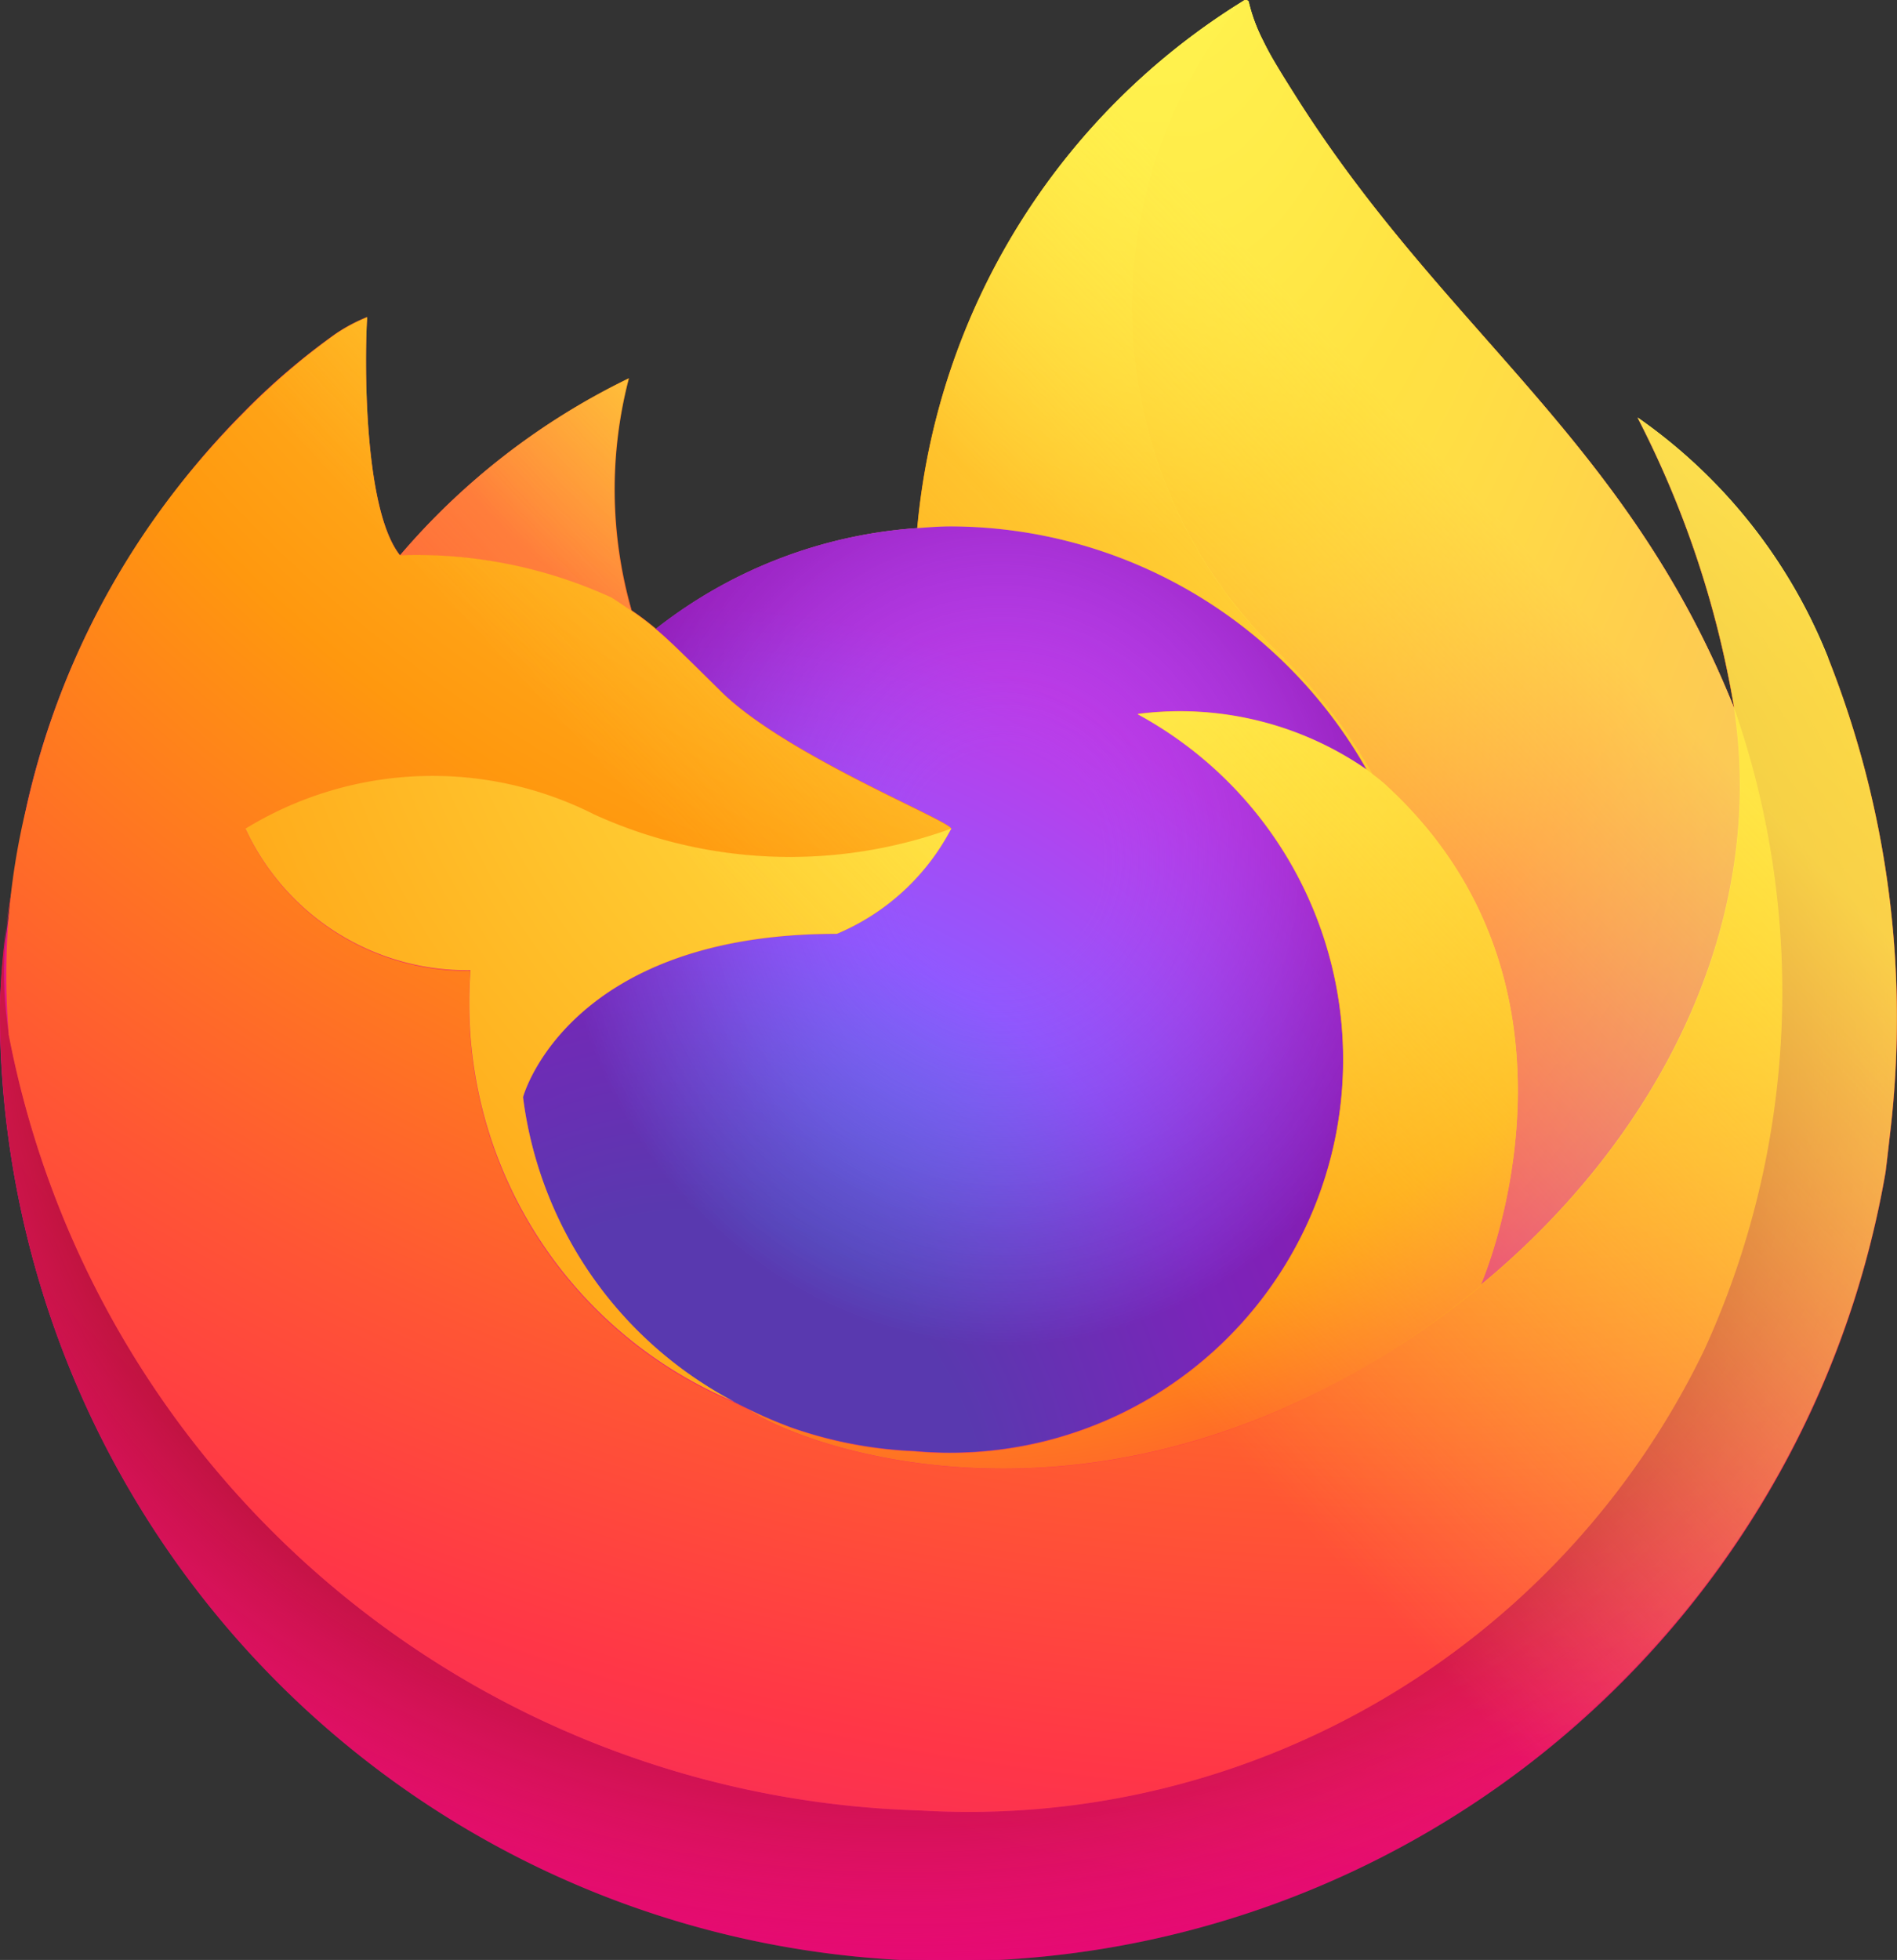 <svg xmlns="http://www.w3.org/2000/svg" xmlns:xlink="http://www.w3.org/1999/xlink" width="29.048" height="30" viewBox="0 0 29.048 30">
  <rect x="0" y="0" width="29.048" height="30" fill="#333333" stroke="none"/>
  <defs>
    <linearGradient id="linear-gradient" x1="0.914" y1="0.155" x2="0.083" y2="0.932" gradientUnits="objectBoundingBox">
      <stop offset="0.048" stop-color="#fff44f"/>
      <stop offset="0.111" stop-color="#ffe847"/>
      <stop offset="0.225" stop-color="#ffc830"/>
      <stop offset="0.368" stop-color="#ff980e"/>
      <stop offset="0.401" stop-color="#ff8b16"/>
      <stop offset="0.462" stop-color="#ff672a"/>
      <stop offset="0.534" stop-color="#ff3647"/>
      <stop offset="0.705" stop-color="#e31587"/>
    </linearGradient>
    <radialGradient id="radial-gradient" cx="0.865" cy="-0.127" r="1.284" gradientUnits="objectBoundingBox">
      <stop offset="0.129" stop-color="#ffbd4f"/>
      <stop offset="0.186" stop-color="#ffac31"/>
      <stop offset="0.247" stop-color="#ff9d17"/>
      <stop offset="0.283" stop-color="#ff980e"/>
      <stop offset="0.403" stop-color="#ff563b"/>
      <stop offset="0.467" stop-color="#ff3750"/>
      <stop offset="0.71" stop-color="#f5156c"/>
      <stop offset="0.782" stop-color="#eb0878"/>
      <stop offset="0.86" stop-color="#e50080"/>
    </radialGradient>
    <radialGradient id="radial-gradient-2" cx="0.478" cy="0.397" r="1.284" gradientUnits="objectBoundingBox">
      <stop offset="0.3" stop-color="#960e18"/>
      <stop offset="0.351" stop-color="#b11927" stop-opacity="0.741"/>
      <stop offset="0.435" stop-color="#db293d" stop-opacity="0.341"/>
      <stop offset="0.497" stop-color="#f5334b" stop-opacity="0.094"/>
      <stop offset="0.53" stop-color="#ff3750" stop-opacity="0"/>
    </radialGradient>
    <radialGradient id="radial-gradient-3" cx="0.515" cy="-0.285" r="1.855" gradientUnits="objectBoundingBox">
      <stop offset="0.132" stop-color="#fff44f"/>
      <stop offset="0.252" stop-color="#ffdc3e"/>
      <stop offset="0.506" stop-color="#ff9d12"/>
      <stop offset="0.526" stop-color="#ff980e"/>
    </radialGradient>
    <radialGradient id="radial-gradient-4" cx="0.193" cy="1.101" r="1.019" gradientUnits="objectBoundingBox">
      <stop offset="0.353" stop-color="#3a8ee6"/>
      <stop offset="0.472" stop-color="#5c79f0"/>
      <stop offset="0.669" stop-color="#9059ff"/>
      <stop offset="1" stop-color="#c139e6"/>
    </radialGradient>
    <radialGradient id="radial-gradient-5" cx="0.568" cy="0.36" r="0.541" gradientUnits="objectBoundingBox">
      <stop offset="0.206" stop-color="#9059ff" stop-opacity="0"/>
      <stop offset="0.278" stop-color="#8c4ff3" stop-opacity="0.063"/>
      <stop offset="0.747" stop-color="#7716a8" stop-opacity="0.451"/>
      <stop offset="0.975" stop-color="#6e008b" stop-opacity="0.6"/>
    </radialGradient>
    <radialGradient id="radial-gradient-6" cx="2.085" cy="-0.994" r="2.922" gradientUnits="objectBoundingBox">
      <stop offset="0" stop-color="#ffe226"/>
      <stop offset="0.121" stop-color="#ffdb27"/>
      <stop offset="0.295" stop-color="#ffc82a"/>
      <stop offset="0.502" stop-color="#ffa930"/>
      <stop offset="0.732" stop-color="#ff7e37"/>
      <stop offset="0.792" stop-color="#ff7139"/>
    </radialGradient>
    <radialGradient id="radial-gradient-7" cx="0.797" cy="-0.409" r="1.938" gradientUnits="objectBoundingBox">
      <stop offset="0.113" stop-color="#fff44f"/>
      <stop offset="0.456" stop-color="#ff980e"/>
      <stop offset="0.622" stop-color="#ff5634"/>
      <stop offset="0.716" stop-color="#ff3647"/>
      <stop offset="0.904" stop-color="#e31587"/>
    </radialGradient>
    <radialGradient id="radial-gradient-8" cx="0.08" cy="-0.104" r="1.651" gradientUnits="objectBoundingBox">
      <stop offset="0" stop-color="#fff44f"/>
      <stop offset="0.06" stop-color="#ffe847"/>
      <stop offset="0.168" stop-color="#ffc830"/>
      <stop offset="0.304" stop-color="#ff980e"/>
      <stop offset="0.356" stop-color="#ff8b16"/>
      <stop offset="0.455" stop-color="#ff672a"/>
      <stop offset="0.57" stop-color="#ff3647"/>
      <stop offset="0.737" stop-color="#e31587"/>
    </radialGradient>
    <radialGradient id="radial-gradient-9" cx="0.175" cy="-0.421" r="2.387" gradientUnits="objectBoundingBox">
      <stop offset="0.137" stop-color="#fff44f"/>
      <stop offset="0.48" stop-color="#ff980e"/>
      <stop offset="0.592" stop-color="#ff5634"/>
      <stop offset="0.655" stop-color="#ff3647"/>
      <stop offset="0.904" stop-color="#e31587"/>
    </radialGradient>
    <radialGradient id="radial-gradient-10" cx="1.562" cy="-0.451" r="3.128" gradientUnits="objectBoundingBox">
      <stop offset="0.094" stop-color="#fff44f"/>
      <stop offset="0.231" stop-color="#ffe141"/>
      <stop offset="0.509" stop-color="#ffaf1e"/>
      <stop offset="0.626" stop-color="#ff980e"/>
    </radialGradient>
    <linearGradient id="linear-gradient-2" x1="0.904" y1="0.151" x2="0.197" y2="0.836" gradientUnits="objectBoundingBox">
      <stop offset="0.167" stop-color="#fff44f" stop-opacity="0.8"/>
      <stop offset="0.266" stop-color="#fff44f" stop-opacity="0.635"/>
      <stop offset="0.489" stop-color="#fff44f" stop-opacity="0.216"/>
      <stop offset="0.6" stop-color="#fff44f" stop-opacity="0"/>
    </linearGradient>
  </defs>
  <g id="Firefox_logo__2019" data-name="Firefox_logo,_2019" transform="translate(-0.004 0.018)">
    <path id="Path_47480" data-name="Path 47480" d="M28,10.067a8.16,8.16,0,0,0-2.917-3.681A15.109,15.109,0,0,1,26.555,10.8l0,.024c-1.644-4.1-4.431-5.752-6.708-9.35-.115-.182-.23-.364-.343-.557-.064-.11-.116-.209-.16-.3A2.646,2.646,0,0,1,19.129.04.038.038,0,0,0,19.1,0a.052.052,0,0,0-.027,0s0,0-.007,0l-.011.006L19.057,0a10.606,10.606,0,0,0-5.005,8.078,7.275,7.275,0,0,0-4,1.542,4.348,4.348,0,0,0-.375-.284,6.742,6.742,0,0,1-.041-3.554,10.768,10.768,0,0,0-3.5,2.705H6.126c-.576-.73-.536-3.139-.5-3.642a2.6,2.6,0,0,0-.485.258A10.588,10.588,0,0,0,3.716,6.323,12.7,12.7,0,0,0,2.357,7.954v0a12.28,12.28,0,0,0-1.951,4.4l-.02.1c-.027.128-.126.769-.143.908a.306.306,0,0,1,0,.032A13.86,13.86,0,0,0,0,15.4v.075a14.542,14.542,0,0,0,28.871,2.459c.024-.188.044-.373.066-.563a14.955,14.955,0,0,0-.943-7.3ZM11.239,21.45c.068.033.132.068.2.1l.01.006q-.106-.051-.212-.105Zm3.331-8.772,11.987-1.851v-.014l0,.015Z" transform="translate(0 -0.012)" fill="url(#linear-gradient)"/>
    <path id="Path_47481" data-name="Path 47481" d="M28,20.394a8.16,8.16,0,0,0-2.917-3.681,15.109,15.109,0,0,1,1.473,4.412v.014l0,.015a13.169,13.169,0,0,1-.452,9.815A12.5,12.5,0,0,1,14.1,38.031,14.64,14.64,0,0,1,.143,26.145a6.271,6.271,0,0,1,.1-2.426,10.836,10.836,0,0,0-.234,2.007V25.8A14.542,14.542,0,0,0,28.883,28.26c.024-.188.044-.373.066-.563a14.955,14.955,0,0,0-.943-7.3Z" transform="translate(-0.005 -10.338)" fill="url(#radial-gradient)"/>
    <path id="Path_47482" data-name="Path 47482" d="M28,20.394a8.16,8.16,0,0,0-2.917-3.681,15.109,15.109,0,0,1,1.473,4.412v.014l0,.015a13.169,13.169,0,0,1-.452,9.815A12.5,12.5,0,0,1,14.1,38.031,14.64,14.64,0,0,1,.143,26.145a6.271,6.271,0,0,1,.1-2.426,10.836,10.836,0,0,0-.234,2.007V25.8A14.542,14.542,0,0,0,28.883,28.26c.024-.188.044-.373.066-.563a14.955,14.955,0,0,0-.943-7.3Z" transform="translate(-0.005 -10.338)" fill="url(#radial-gradient-2)"/>
    <path id="Path_47483" data-name="Path 47483" d="M43.645,11.774c.032.022.061.044.09.066a7.916,7.916,0,0,0-1.351-1.762A7.347,7.347,0,0,1,41.763.008L41.768,0a10.606,10.606,0,0,0-5.005,8.078c.17-.012.338-.026.511-.026a7.339,7.339,0,0,1,6.371,3.721Z" transform="translate(-22.715 -0.011)" fill="url(#radial-gradient-3)"/>
    <path id="Path_47484" data-name="Path 47484" d="M27.519,25.7a3.51,3.51,0,0,1-1.749,1.609c-4.135,0-4.806,2.5-4.806,2.5a6.137,6.137,0,0,0,3.425,4.757c.081.042.163.08.245.117q.213.095.427.175a6.469,6.469,0,0,0,1.892.365,6.018,6.018,0,0,0,3.421-11.282,5.02,5.02,0,0,1,3.506.851,7.339,7.339,0,0,0-6.371-3.721c-.173,0-.341.014-.511.026a7.275,7.275,0,0,0-4,1.542c.222.188.472.438,1,.958.987.972,3.517,1.979,3.523,2.1Z" transform="translate(-12.952 -13.032)" fill="url(#radial-gradient-4)"/>
    <path id="Path_47485" data-name="Path 47485" d="M27.519,25.7a3.51,3.51,0,0,1-1.749,1.609c-4.135,0-4.806,2.5-4.806,2.5a6.137,6.137,0,0,0,3.425,4.757c.081.042.163.08.245.117q.213.095.427.175a6.469,6.469,0,0,0,1.892.365,6.018,6.018,0,0,0,3.421-11.282,5.02,5.02,0,0,1,3.506.851,7.339,7.339,0,0,0-6.371-3.721c-.173,0-.341.014-.511.026a7.275,7.275,0,0,0-4,1.542c.222.188.472.438,1,.958.987.972,3.517,1.979,3.523,2.1Z" transform="translate(-12.952 -13.032)" fill="url(#radial-gradient-5)"/>
    <path id="Path_47486" data-name="Path 47486" d="M19.269,18.5c.118.075.215.14.3.2a6.742,6.742,0,0,1-.041-3.554,10.768,10.768,0,0,0-3.5,2.705A7.162,7.162,0,0,1,19.269,18.5Z" transform="translate(-9.902 -9.366)" fill="url(#radial-gradient-6)"/>
    <path id="Path_47487" data-name="Path 47487" d="M.229,23.666A14.639,14.639,0,0,0,14.183,35.552,12.5,12.5,0,0,0,26.2,28.491a13.169,13.169,0,0,0,.452-9.815v-.014c0-.011,0-.017,0-.014l0,.024c.516,3.368-1.2,6.63-3.876,8.84l-.008.019c-5.219,4.251-10.213,2.564-11.222,1.876q-.106-.051-.212-.105A6.608,6.608,0,0,1,7.3,22.7,3.734,3.734,0,0,1,3.86,20.531a5.485,5.485,0,0,1,5.346-.215,7.241,7.241,0,0,0,5.459.215c-.006-.118-2.536-1.126-3.523-2.1-.527-.52-.777-.77-1-.958a4.348,4.348,0,0,0-.375-.284c-.086-.059-.183-.123-.3-.2a7.16,7.16,0,0,0-3.24-.65H6.221c-.576-.73-.536-3.139-.5-3.642a2.6,2.6,0,0,0-.485.258,10.588,10.588,0,0,0-1.421,1.217A12.7,12.7,0,0,0,2.447,15.8v0A12.28,12.28,0,0,0,.5,20.207a10.884,10.884,0,0,0-.269,3.46Z" transform="translate(-0.094 -7.858)" fill="url(#radial-gradient-7)"/>
    <path id="Path_47488" data-name="Path 47488" d="M47.7,10.067a7.916,7.916,0,0,1,1.351,1.763c.08.06.155.12.218.179,3.3,3.039,1.569,7.335,1.441,7.639,2.678-2.207,4.39-5.47,3.876-8.84-1.645-4.1-4.435-5.755-6.708-9.354-.115-.182-.23-.364-.343-.557-.064-.11-.116-.209-.16-.3a2.646,2.646,0,0,1-.217-.576.038.038,0,0,0-.033-.038.052.052,0,0,0-.027,0s0,0-.007,0l-.011.006A7.342,7.342,0,0,0,47.7,10.06Z" transform="translate(-28.032)" fill="url(#radial-gradient-8)"/>
    <path id="Path_47489" data-name="Path 47489" d="M39.73,29.622c-.063-.058-.138-.118-.218-.179-.03-.022-.059-.044-.09-.066a5.02,5.02,0,0,0-3.506-.851,6.018,6.018,0,0,1-3.421,11.282,6.468,6.468,0,0,1-1.892-.365q-.213-.08-.427-.175c-.082-.038-.164-.075-.245-.117l.01.006c1.011.69,6,2.376,11.222-1.876l.008-.019c.13-.3,1.858-4.6-1.441-7.639Z" transform="translate(-18.492 -17.611)" fill="url(#radial-gradient-9)"/>
    <path id="Path_47490" data-name="Path 47490" d="M14.091,35.979s.671-2.5,4.806-2.5a3.505,3.505,0,0,0,1.749-1.609,7.241,7.241,0,0,1-5.459-.215,5.485,5.485,0,0,0-5.346.215,3.734,3.734,0,0,0,3.445,2.167,6.612,6.612,0,0,0,4.03,6.6c.068.033.132.068.2.1a6.138,6.138,0,0,1-3.425-4.757Z" transform="translate(-6.078 -19.204)" fill="url(#radial-gradient-10)"/>
    <path id="Path_47491" data-name="Path 47491" d="M28,10.067a8.16,8.16,0,0,0-2.917-3.681A15.109,15.109,0,0,1,26.556,10.8l0,.024c-1.644-4.1-4.431-5.752-6.708-9.35-.115-.182-.23-.364-.343-.557-.064-.11-.116-.209-.16-.3A2.646,2.646,0,0,1,19.131.04.038.038,0,0,0,19.1,0a.052.052,0,0,0-.027,0s0,0-.007,0l-.011.006L19.058,0a10.606,10.606,0,0,0-5.005,8.078c.17-.012.338-.026.511-.026a7.339,7.339,0,0,1,6.371,3.721,5.02,5.02,0,0,0-3.506-.851,6.018,6.018,0,0,1-3.421,11.282,6.468,6.468,0,0,1-1.892-.365q-.213-.08-.427-.175c-.082-.038-.164-.075-.245-.117l.01.006q-.106-.051-.212-.105c.068.033.132.068.2.1a6.14,6.14,0,0,1-3.425-4.757s.671-2.5,4.806-2.5a3.505,3.505,0,0,0,1.749-1.609c-.006-.118-2.536-1.126-3.523-2.1-.527-.52-.777-.77-1-.958a4.349,4.349,0,0,0-.375-.284,6.742,6.742,0,0,1-.041-3.554,10.768,10.768,0,0,0-3.5,2.705H6.128c-.576-.73-.536-3.139-.5-3.642a2.6,2.6,0,0,0-.485.258A10.588,10.588,0,0,0,3.718,6.326,12.7,12.7,0,0,0,2.359,7.957v0a12.28,12.28,0,0,0-1.951,4.4l-.02.1c-.027.128-.15.778-.168.917A16.918,16.918,0,0,0,.006,15.4v.075a14.542,14.542,0,0,0,28.871,2.459c.024-.188.044-.373.066-.563a14.955,14.955,0,0,0-.943-7.3Zm-1.443.747,0,.015Z" transform="translate(-0.001 -0.012)" fill="url(#linear-gradient-2)"/>
  </g>
</svg>
